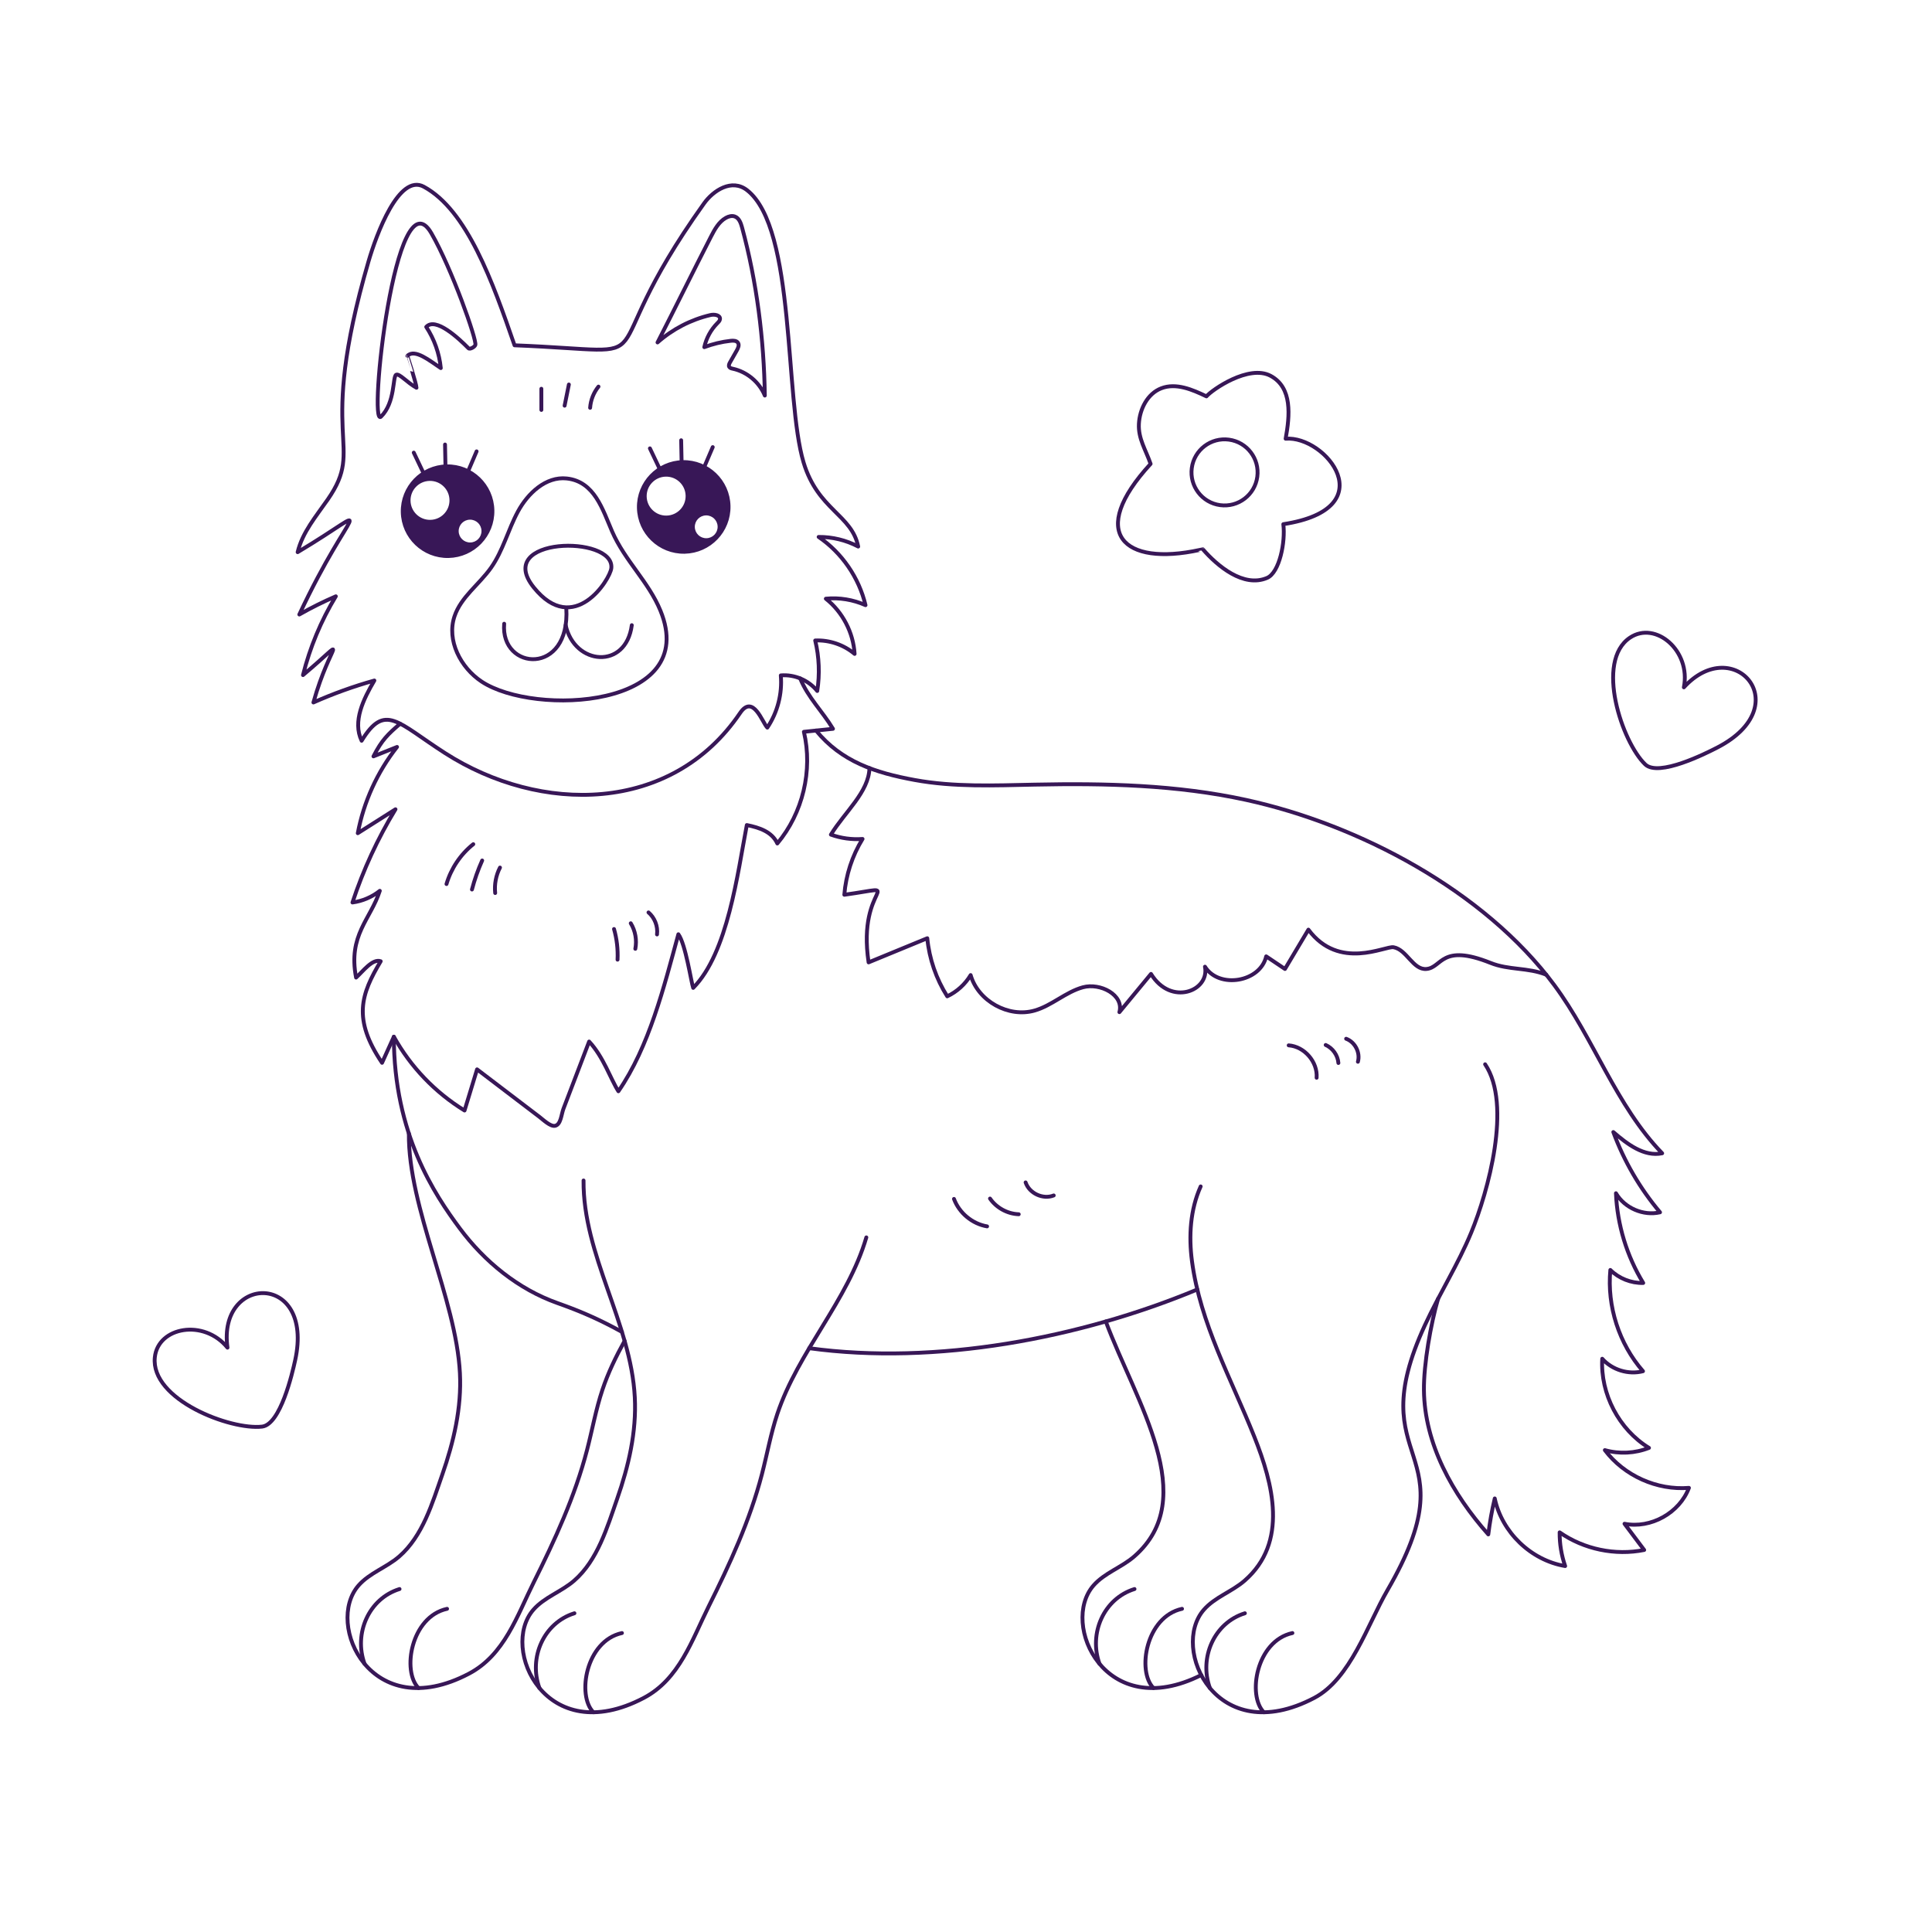 <?xml version="1.0" encoding="utf-8"?>
<!-- Generator: Adobe Illustrator 27.5.0, SVG Export Plug-In . SVG Version: 6.00 Build 0)  -->
<svg version="1.1" xmlns="http://www.w3.org/2000/svg" xmlns:xlink="http://www.w3.org/1999/xlink" x="0px" y="0px"
	 viewBox="0 0 500 500" style="enable-background:new 0 0 500 500;" xml:space="preserve">
<g id="BACKGROUND">
	<rect style="fill:#FFFFFF;" width="500" height="500"/>
</g>
<g id="OBJECTS">
	<g>
		<g>
			<path style="fill:none;stroke:#381757;stroke-linecap:round;stroke-linejoin:round;stroke-miterlimit:10;" d="M310.484,142.324
				c-19.762,4.305-29.171-4.37-12.71-22.274c-1.25-3.633-3.231-6.521-3.029-10.357c0.202-3.837,2.229-7.836,5.817-9.211
				c3.799-1.456,7.995,0.335,11.664,2.095c1.476-1.717,10.97-8.323,16.605-5.311c5.688,3.04,4.969,10.324,3.891,16.273
				c10.328-0.867,25.735,18.076-0.601,22.117c0.584,4.569-0.986,12.53-4.199,13.904c-6.093,2.606-12.868-3.085-16.615-7.4
				C311.299,142.15,310.979,142.217,310.484,142.324z"/>
			<path style="fill:none;stroke:#381757;stroke-linecap:round;stroke-linejoin:round;stroke-miterlimit:10;" d="M318.052,113.78
				c4.681,0.631,7.964,4.936,7.334,9.617c-0.631,4.681-4.936,7.964-9.617,7.334c-4.681-0.631-7.964-4.936-7.334-9.617
				C309.066,116.432,313.371,113.149,318.052,113.78z"/>
		</g>
		<path style="fill:none;stroke:#381757;stroke-linecap:round;stroke-linejoin:round;stroke-miterlimit:10;" d="M67.83,369.205
			c-8.176,0.956-28.899-6.988-27.76-17.932c0.822-7.908,12.707-10.01,18.802-2.503c-2.626-19.005,22.523-19.674,17.521,3.241
			C75.661,355.367,72.593,368.648,67.83,369.205z"/>
		<path style="fill:none;stroke:#381757;stroke-linecap:round;stroke-linejoin:round;stroke-miterlimit:10;" d="M425.787,197.831
			c-5.959-5.679-13.088-26.696-3.941-32.813c6.609-4.42,15.819,3.379,13.939,12.865c12.943-14.162,29.525,4.757,8.701,15.55
			C441.435,195.014,429.258,201.14,425.787,197.831z"/>
	</g>
	<g>
		<g>
			<g>
				<path style="fill:none;stroke:#381757;stroke-linecap:round;stroke-linejoin:round;stroke-miterlimit:10;" d="M207.961,119.664
					c3.71,12.344,12.488,13.509,14.139,21.785c-3.137-1.654-6.687-2.518-10.234-2.489c6.033,4.121,10.447,10.548,12.127,17.658
					c-3.201-1.431-6.775-2.015-10.265-1.676c4.34,3.433,7.118,8.767,7.444,14.29c-2.807-2.372-6.525-3.638-10.197-3.473
					c1.031,4.264,1.21,8.732,0.526,13.065c-2.226-2.777-5.883-4.339-9.429-4.028c0.407,4.724-0.846,9.575-3.489,13.51
					c-1.286-1.28-3.66-8.789-7.054-3.775c-17.714,26.17-51.689,26.19-76.342,10.379c-12.398-7.952-15.525-13.075-21.599-3.208
					c-2.398-4.997,0.484-10.808,3.298-15.584c-5.386,1.507-10.662,3.407-15.772,5.68c4.403-15.797,9.967-17.701-2.699-7.087
					c1.791-7.169,4.666-14.066,8.497-20.385c-3.232,1.395-6.387,2.967-9.448,4.707C91.096,129.88,98.41,130.139,77.03,142.9
					c1.22-5.133,4.798-9.312,7.805-13.648c9.937-14.329-3.194-14.437,10.525-61.556c2.051-7.043,7.868-22.873,14.328-19.372
					c11.224,6.083,17.839,24.723,23.475,41.04c42.454,1.666,17.745,7.039,49.054-36.737c2.369-3.312,7.166-6.509,11.138-3.398
					C206.021,59.149,202.969,103.053,207.961,119.664z"/>
				<path style="fill:none;stroke:#381757;stroke-linecap:round;stroke-linejoin:round;stroke-miterlimit:10;" d="M124.643,176.392
					c-5.462-3.62-9.095-10.662-7.022-16.878c1.667-5.001,6.39-8.257,9.437-12.559c3.119-4.403,4.421-9.823,6.984-14.571
					c2.563-4.748,7.25-9.13,12.616-8.557c7.214,0.771,9.306,8.075,11.761,13.725c3.282,7.554,9.431,13.001,12.507,20.494
					C181.264,183.229,138.35,185.478,124.643,176.392z"/>
				<g>
					<path style="fill:none;stroke:#381757;stroke-linecap:round;stroke-linejoin:round;stroke-miterlimit:10;" d="M286.175,341.993
						c7.848,20.994,24.693,45.73,7.364,60.811c-3.272,2.847-7.703,4.263-10.555,7.53c-8.659,9.918,2.976,35.7,27.889,23.17"/>
					<path style="fill:none;stroke:#381757;stroke-linecap:round;stroke-linejoin:round;stroke-miterlimit:10;" d="M293.609,411.241
						c-7.965,2.467-11.899,11.501-9.055,19.357"/>
					<path style="fill:none;stroke:#381757;stroke-linecap:round;stroke-linejoin:round;stroke-miterlimit:10;" d="M305.907,416.361
						c-9.355,2.037-11.708,16.192-7.386,20.504"/>
				</g>
				<g>
					<path style="fill:none;stroke:#381757;stroke-linecap:round;stroke-linejoin:round;stroke-miterlimit:10;" d="M310.732,307.046
						c-2.69,5.986-3.113,12.798-2.256,19.304c2.125,16.125,10.204,30.563,16.13,45.451c4.854,12.194,8.885,27.363-2.502,37.273
						c-3.271,2.847-7.702,4.263-10.555,7.53c-8.738,10.009,3.19,36.171,28.574,22.817c9.402-4.947,13.789-18.979,18.935-27.851
						c22.022-37.967-7.341-31.759,9.748-68.708c3.742-8.091,8.563-15.669,11.959-23.911c4.327-10.499,10.61-33.054,3.582-43.516"/>
					<path style="fill:none;stroke:#381757;stroke-linecap:round;stroke-linejoin:round;stroke-miterlimit:10;" d="M322.175,417.511
						c-7.966,2.467-11.899,11.501-9.055,19.357"/>
					<path style="fill:none;stroke:#381757;stroke-linecap:round;stroke-linejoin:round;stroke-miterlimit:10;" d="M334.473,422.631
						c-9.355,2.037-11.708,16.192-7.385,20.504"/>
				</g>
				<g>
					<path style="fill:none;stroke:#381757;stroke-linecap:round;stroke-linejoin:round;stroke-miterlimit:10;" d="M151.022,305.511
						c-0.173,19.309,12.265,36.834,13.264,56.118c0.466,8.986-1.618,17.843-4.567,26.272c-2.588,7.397-5.053,15.884-11.13,21.172
						c-3.271,2.847-7.702,4.263-10.555,7.53c-8.738,10.009,3.19,36.171,28.574,22.817c9.211-4.846,12.459-14.98,16.789-23.666
						c5.472-10.976,10.669-22.246,13.779-34.199c1.352-5.197,2.287-10.509,3.987-15.603c5.415-16.232,18.235-29.292,23.044-45.713"
						/>
					<path style="fill:none;stroke:#381757;stroke-linecap:round;stroke-linejoin:round;stroke-miterlimit:10;" d="M148.66,417.511
						c-7.965,2.467-11.899,11.501-9.055,19.357"/>
					<path style="fill:none;stroke:#381757;stroke-linecap:round;stroke-linejoin:round;stroke-miterlimit:10;" d="M160.957,422.631
						c-9.355,2.037-11.708,16.192-7.385,20.504"/>
				</g>
				<g>
					<path style="fill:none;stroke:#381757;stroke-linecap:round;stroke-linejoin:round;stroke-miterlimit:10;" d="M105.815,293.341
						c-0.173,19.309,12.213,42.735,13.212,62.019c0.466,8.986-1.618,17.843-4.567,26.272c-2.588,7.397-5.053,15.884-11.13,21.172
						c-3.272,2.847-7.703,4.263-10.555,7.53c-8.738,10.009,3.19,36.171,28.575,22.817c9.211-4.846,12.459-14.98,16.789-23.666
						c5.472-10.976,10.669-22.246,13.779-34.199c1.352-5.197,2.287-10.509,3.987-15.603c1.471-4.409,3.488-8.583,5.742-12.655"/>
					<path style="fill:none;stroke:#381757;stroke-linecap:round;stroke-linejoin:round;stroke-miterlimit:10;" d="M103.401,411.241
						c-7.965,2.467-11.899,11.501-9.055,19.357"/>
					<path style="fill:none;stroke:#381757;stroke-linecap:round;stroke-linejoin:round;stroke-miterlimit:10;" d="M115.699,416.361
						c-9.355,2.037-11.708,16.192-7.385,20.504"/>
				</g>
				<path style="fill:none;stroke:#381757;stroke-linecap:round;stroke-linejoin:round;stroke-miterlimit:10;" d="M372.178,336.105
					c-1.886,6.431-3.738,16.955-3.666,23.657c0.15,13.927,7.406,26.929,16.658,37.341c0.382-3.13,0.94-6.238,1.671-9.305
					c1.832,8.758,9.397,16.022,18.222,17.496c-0.971-2.797-1.456-5.762-1.429-8.722c6.279,4.381,14.373,6.068,21.88,4.561
					c-1.698-2.262-3.396-4.524-5.094-6.786c6.788,1.35,14.249-2.806,16.674-9.288c-8.27,0.677-16.771-3.138-21.762-9.767
					c3.736,1.054,7.815,0.847,11.424-0.58c-7.778-4.759-12.607-13.967-12.1-23.071c2.562,2.901,6.804,4.198,10.55,3.227
					c-6.206-7.106-9.336-16.81-8.452-26.203c2.23,2.202,5.376,3.447,8.51,3.366c-4.257-6.981-6.711-15.052-7.059-23.222
					c2.232,3.834,7.087,5.934,11.409,4.934c-5.192-6.153-9.304-13.215-12.092-20.768c3.608,3.124,7.974,6.463,12.646,5.493
					c-12.022-12.41-17.624-29.642-27.917-43.519c-18.1-24.403-50.537-41.551-79.772-47.934c-17.916-3.912-36.406-4.332-54.74-3.954
					c-10.376,0.214-20.846,0.671-31.054-1.204s-18.92-4.758-25.495-12.79"/>
				<path style="fill:none;stroke:#381757;stroke-linecap:round;stroke-linejoin:round;stroke-miterlimit:10;" d="M209.43,348.915
					c32.683,4.473,69.973-2.524,100.429-15.198"/>
				<path style="fill:none;stroke:#381757;stroke-linecap:round;stroke-linejoin:round;stroke-miterlimit:10;" d="M160.957,344.696
					c-5.681-3.14-10.542-5.285-16.662-7.451c-10.166-3.597-18.889-10.713-25.324-19.366c-6.434-8.654-17.044-24.412-17.044-49.577"
					/>
				<path style="fill:none;stroke:#381757;stroke-linecap:round;stroke-linejoin:round;stroke-miterlimit:10;" d="M207.086,175.576
					c2.044,4.982,5.701,8.431,8.488,13.038c-2.509,0.259-5.018,0.518-7.528,0.778c2.353,9.995-0.274,21.036-6.876,28.901
					c-1.365-3.026-4.641-4.115-7.896-4.77c-2.384,12.467-4.932,33.137-13.878,42.141c-0.506-1.413-1.971-11.37-3.835-13.879
					c-3.688,13.484-7.559,29.144-15.522,40.633c-2.07-3.26-3.835-8.857-7.574-12.866c-2.213,5.793-4.425,11.586-6.638,17.379
					c-0.563,1.474-0.666,4.179-2.223,4.435c-1.214,0.199-3.06-1.602-4.038-2.348c-5.368-4.089-10.735-8.179-16.103-12.268
					c-1.08,3.549-2.161,7.099-3.241,10.648c-7.599-4.657-13.967-11.304-18.293-19.096c-1.019,2.251-2.037,4.502-3.056,6.753
					c-7.653-11.347-5.448-17.746-0.344-26.28c-2.132-0.78-4.645,2.679-6.378,4.219c-2.112-11.015,3.746-15.021,6.143-22.451
					c-2.029,1.617-4.502,2.672-7.074,3.017c2.777-8.428,6.52-16.537,11.132-24.118c-3.253,2.063-6.506,4.126-9.758,6.19
					c1.532-8.112,5.05-15.841,10.161-22.324c-2.034,0.812-4.067,1.624-6.101,2.436c2.176-4.284,3.761-5.729,6.903-8.454"/>
				<path style="fill:none;stroke:#381757;stroke-linecap:round;stroke-linejoin:round;stroke-miterlimit:10;" d="M138.139,152.026
					c-10.532-13.095,20.928-13.65,20.071-5.002C157.922,149.944,148.509,164.919,138.139,152.026z"/>
				<path style="fill:none;stroke:#381757;stroke-linecap:round;stroke-linejoin:round;stroke-miterlimit:10;" d="M130.479,161.423
					c-1.012,12.192,17.142,13.57,16.08-4.029"/>
				<path style="fill:none;stroke:#381757;stroke-linecap:round;stroke-linejoin:round;stroke-miterlimit:10;" d="M146.39,161.796
					c2.309,10.446,15.611,11.562,17.118,0"/>
				<path style="fill:none;stroke:#381757;stroke-linecap:round;stroke-linejoin:round;stroke-miterlimit:10;" d="M197.935,102.369
					c-1.419-3.471-4.623-6.155-8.29-6.944c-0.347-0.075-0.74-0.162-0.919-0.469c-0.214-0.366-0.003-0.826,0.207-1.194
					c0.581-1.022,1.163-2.044,1.745-3.065c0.349-0.613,0.697-1.39,0.313-1.982c-0.376-0.578-1.205-0.591-1.89-0.515
					c-2.334,0.26-4.634,0.813-6.831,1.643c0.511-2.336,1.702-4.519,3.39-6.213c0.299-0.3,0.633-0.624,0.674-1.046
					c0.101-1.054-1.458-1.29-2.489-1.047c-5.05,1.187-9.796,3.645-13.678,7.085c4.734-9.221,9.063-18.102,13.797-27.323
					c0.97-1.889,2.039-3.884,3.893-4.921c0.709-0.397,1.576-0.63,2.336-0.341c1.09,0.415,1.538,1.686,1.844,2.812
					C195.845,72.865,197.726,87.845,197.935,102.369z"/>
				<path style="fill:none;stroke:#381757;stroke-linecap:round;stroke-linejoin:round;stroke-miterlimit:10;" d="M121.234,90.123
					c-2.528-2.565-8.518-8.173-10.926-5.521c2.091,3.18,3.396,6.872,3.768,10.66c-2.815-1.849-6.713-5.12-8.646-3.168
					c0.005-0.005,2.355,7.324,2.352,8.255c-2.436-1.335-4.451-3.788-5.263-3.361c-0.934,0.492-0.2,7.221-3.923,10.847
					c-3.381,3.293,3.759-63.603,13.058-47.449c5.304,9.214,11.768,27.57,11.367,28.883
					C122.863,89.785,121.614,90.508,121.234,90.123z"/>
				<path style="fill:none;stroke:#381757;stroke-linecap:round;stroke-linejoin:round;stroke-miterlimit:10;" d="M225.015,198.781
					c-0.156,6.213-6.454,11.44-9.978,17.221c2.611,0.941,5.422,1.325,8.19,1.117c-2.678,4.354-4.309,9.347-4.717,14.442
					c16.936-2.344,3.177-3.161,6.283,17.501c5.062-2.083,10.124-4.165,15.186-6.248c0.518,5.321,2.302,10.515,5.164,15.032
					c2.504-1.178,4.643-3.118,6.059-5.496c1.933,6.738,9.824,11.11,16.562,9.175c4.455-1.279,8.019-4.789,12.488-6.017
					c4.469-1.228,10.696,1.973,9.448,6.436c2.726-3.299,5.451-6.598,8.177-9.897c5.206,8.475,15.237,4.364,13.968-1.869
					c3.606,5.815,14.343,4.004,15.842-2.673c1.621,1.088,3.241,2.175,4.862,3.263c2.022-3.393,4.044-6.786,6.066-10.179
					c7.964,10.696,19.878,4.158,22.042,4.555c3.452,0.634,5.016,5.929,8.513,5.624c4.075-0.356,3.735-6.708,16.569-1.572
					c4.811,1.925,9.622,1.136,14.432,3.061"/>
			</g>
			<g>
				<g>
					
						<line style="fill:none;stroke:#381757;stroke-linecap:round;stroke-linejoin:round;stroke-miterlimit:10;" x1="115.574" y1="134.985" x2="107.082" y2="117.141"/>
					
						<line style="fill:none;stroke:#381757;stroke-linecap:round;stroke-linejoin:round;stroke-miterlimit:10;" x1="115.574" y1="134.985" x2="123.343" y2="116.814"/>
					
						<line style="fill:none;stroke:#381757;stroke-linecap:round;stroke-linejoin:round;stroke-miterlimit:10;" x1="115.574" y1="134.985" x2="115.173" y2="115.042"/>
					<g>
						<path style="fill:#381757;stroke:#381757;stroke-linecap:round;stroke-linejoin:round;stroke-miterlimit:10;" d="
							M127.438,132.067c-0.129-6.409-5.429-11.5-11.837-11.371c-6.409,0.129-11.5,5.428-11.371,11.837
							c0.129,6.409,5.428,11.5,11.837,11.371C122.476,143.776,127.567,138.476,127.438,132.067z"/>
						<path style="fill:#FFFFFF;" d="M116.326,129.395c-0.056-2.784-2.358-4.995-5.142-4.939c-2.784,0.056-4.995,2.358-4.939,5.142
							c0.056,2.784,2.358,4.995,5.142,4.939C114.171,134.481,116.382,132.179,116.326,129.395z"/>
						<path style="fill:#FFFFFF;" d="M124.609,137.381c-0.033-1.631-1.381-2.926-3.012-2.893c-1.631,0.033-2.926,1.381-2.893,3.012
							c0.033,1.63,1.381,2.926,3.012,2.893C123.346,140.36,124.642,139.011,124.609,137.381z"/>
					</g>
				</g>
				<g>
					
						<line style="fill:none;stroke:#381757;stroke-linecap:round;stroke-linejoin:round;stroke-miterlimit:10;" x1="176.687" y1="133.883" x2="168.195" y2="116.039"/>
					
						<line style="fill:none;stroke:#381757;stroke-linecap:round;stroke-linejoin:round;stroke-miterlimit:10;" x1="176.687" y1="133.883" x2="184.456" y2="115.713"/>
					
						<line style="fill:none;stroke:#381757;stroke-linecap:round;stroke-linejoin:round;stroke-miterlimit:10;" x1="176.687" y1="133.883" x2="176.286" y2="113.94"/>
					<g>
						<path style="fill:#381757;stroke:#381757;stroke-linecap:round;stroke-linejoin:round;stroke-miterlimit:10;" d="
							M188.551,130.965c-0.129-6.409-5.428-11.5-11.837-11.371c-6.409,0.129-11.5,5.429-11.371,11.837
							c0.129,6.409,5.429,11.5,11.837,11.371C183.589,142.674,188.68,137.374,188.551,130.965z"/>
						<path style="fill:#FFFFFF;" d="M177.439,128.293c-0.056-2.784-2.358-4.995-5.142-4.939c-2.784,0.056-4.995,2.358-4.939,5.142
							c0.056,2.784,2.358,4.995,5.142,4.939C175.284,133.379,177.495,131.077,177.439,128.293z"/>
						<path style="fill:#FFFFFF;" d="M185.722,136.279c-0.033-1.631-1.381-2.926-3.012-2.893c-1.631,0.033-2.926,1.381-2.893,3.012
							c0.033,1.631,1.381,2.926,3.012,2.893C184.459,139.258,185.755,137.91,185.722,136.279z"/>
					</g>
				</g>
			</g>
		</g>
		<g>
			<path style="fill:none;stroke:#381757;stroke-linecap:round;stroke-linejoin:round;stroke-miterlimit:10;" d="M333.511,270.536
				c4.088,0.305,7.531,4.299,7.23,8.387"/>
			<path style="fill:none;stroke:#381757;stroke-linecap:round;stroke-linejoin:round;stroke-miterlimit:10;" d="M351.425,274.783
				c0.665-2.359-0.744-5.113-3.046-5.953"/>
			<path style="fill:none;stroke:#381757;stroke-linecap:round;stroke-linejoin:round;stroke-miterlimit:10;" d="M246.889,310.281
				c1.349,3.644,4.738,6.454,8.569,7.104"/>
			<path style="fill:none;stroke:#381757;stroke-linecap:round;stroke-linejoin:round;stroke-miterlimit:10;" d="M256.215,310.186
				c1.667,2.406,4.506,3.958,7.432,4.061"/>
			<path style="fill:none;stroke:#381757;stroke-linecap:round;stroke-linejoin:round;stroke-miterlimit:10;" d="M265.427,306.007
				c0.948,2.839,4.495,4.485,7.275,3.375"/>
			<path style="fill:none;stroke:#381757;stroke-linecap:round;stroke-linejoin:round;stroke-miterlimit:10;" d="M343.086,270.439
				c1.823,0.813,3.134,2.67,3.289,4.66"/>
			<path style="fill:none;stroke:#381757;stroke-linecap:round;stroke-linejoin:round;stroke-miterlimit:10;" d="M140.105,106.087
				c0-1.826,0-3.652,0-5.479"/>
			<path style="fill:none;stroke:#381757;stroke-linecap:round;stroke-linejoin:round;stroke-miterlimit:10;" d="M146.12,104.989
				c0.368-1.826,0.736-3.651,1.104-5.477"/>
			<path style="fill:none;stroke:#381757;stroke-linecap:round;stroke-linejoin:round;stroke-miterlimit:10;" d="M152.723,105.54
				c0.141-1.992,0.907-3.936,2.163-5.489"/>
			<path style="fill:none;stroke:#381757;stroke-linecap:round;stroke-linejoin:round;stroke-miterlimit:10;" d="M122.487,218.475
				c-3.293,2.621-5.75,6.276-6.934,10.314"/>
			<path style="fill:none;stroke:#381757;stroke-linecap:round;stroke-linejoin:round;stroke-miterlimit:10;" d="M124.788,222.694
				c-1.088,2.424-1.973,4.939-2.645,7.51"/>
			<path style="fill:none;stroke:#381757;stroke-linecap:round;stroke-linejoin:round;stroke-miterlimit:10;" d="M129.396,224.526
				c-1.04,2.014-1.478,4.334-1.244,6.588"/>
			<path style="fill:none;stroke:#381757;stroke-linecap:round;stroke-linejoin:round;stroke-miterlimit:10;" d="M158.907,240.43
				c0.733,2.57,1.043,5.26,0.913,7.929"/>
			<path style="fill:none;stroke:#381757;stroke-linecap:round;stroke-linejoin:round;stroke-miterlimit:10;" d="M163.239,238.94
				c1.192,1.956,1.622,4.364,1.182,6.612"/>
			<path style="fill:none;stroke:#381757;stroke-linecap:round;stroke-linejoin:round;stroke-miterlimit:10;" d="M167.83,236.136
				c1.61,1.38,2.466,3.591,2.207,5.695"/>
		</g>
	</g>
</g>
</svg>

